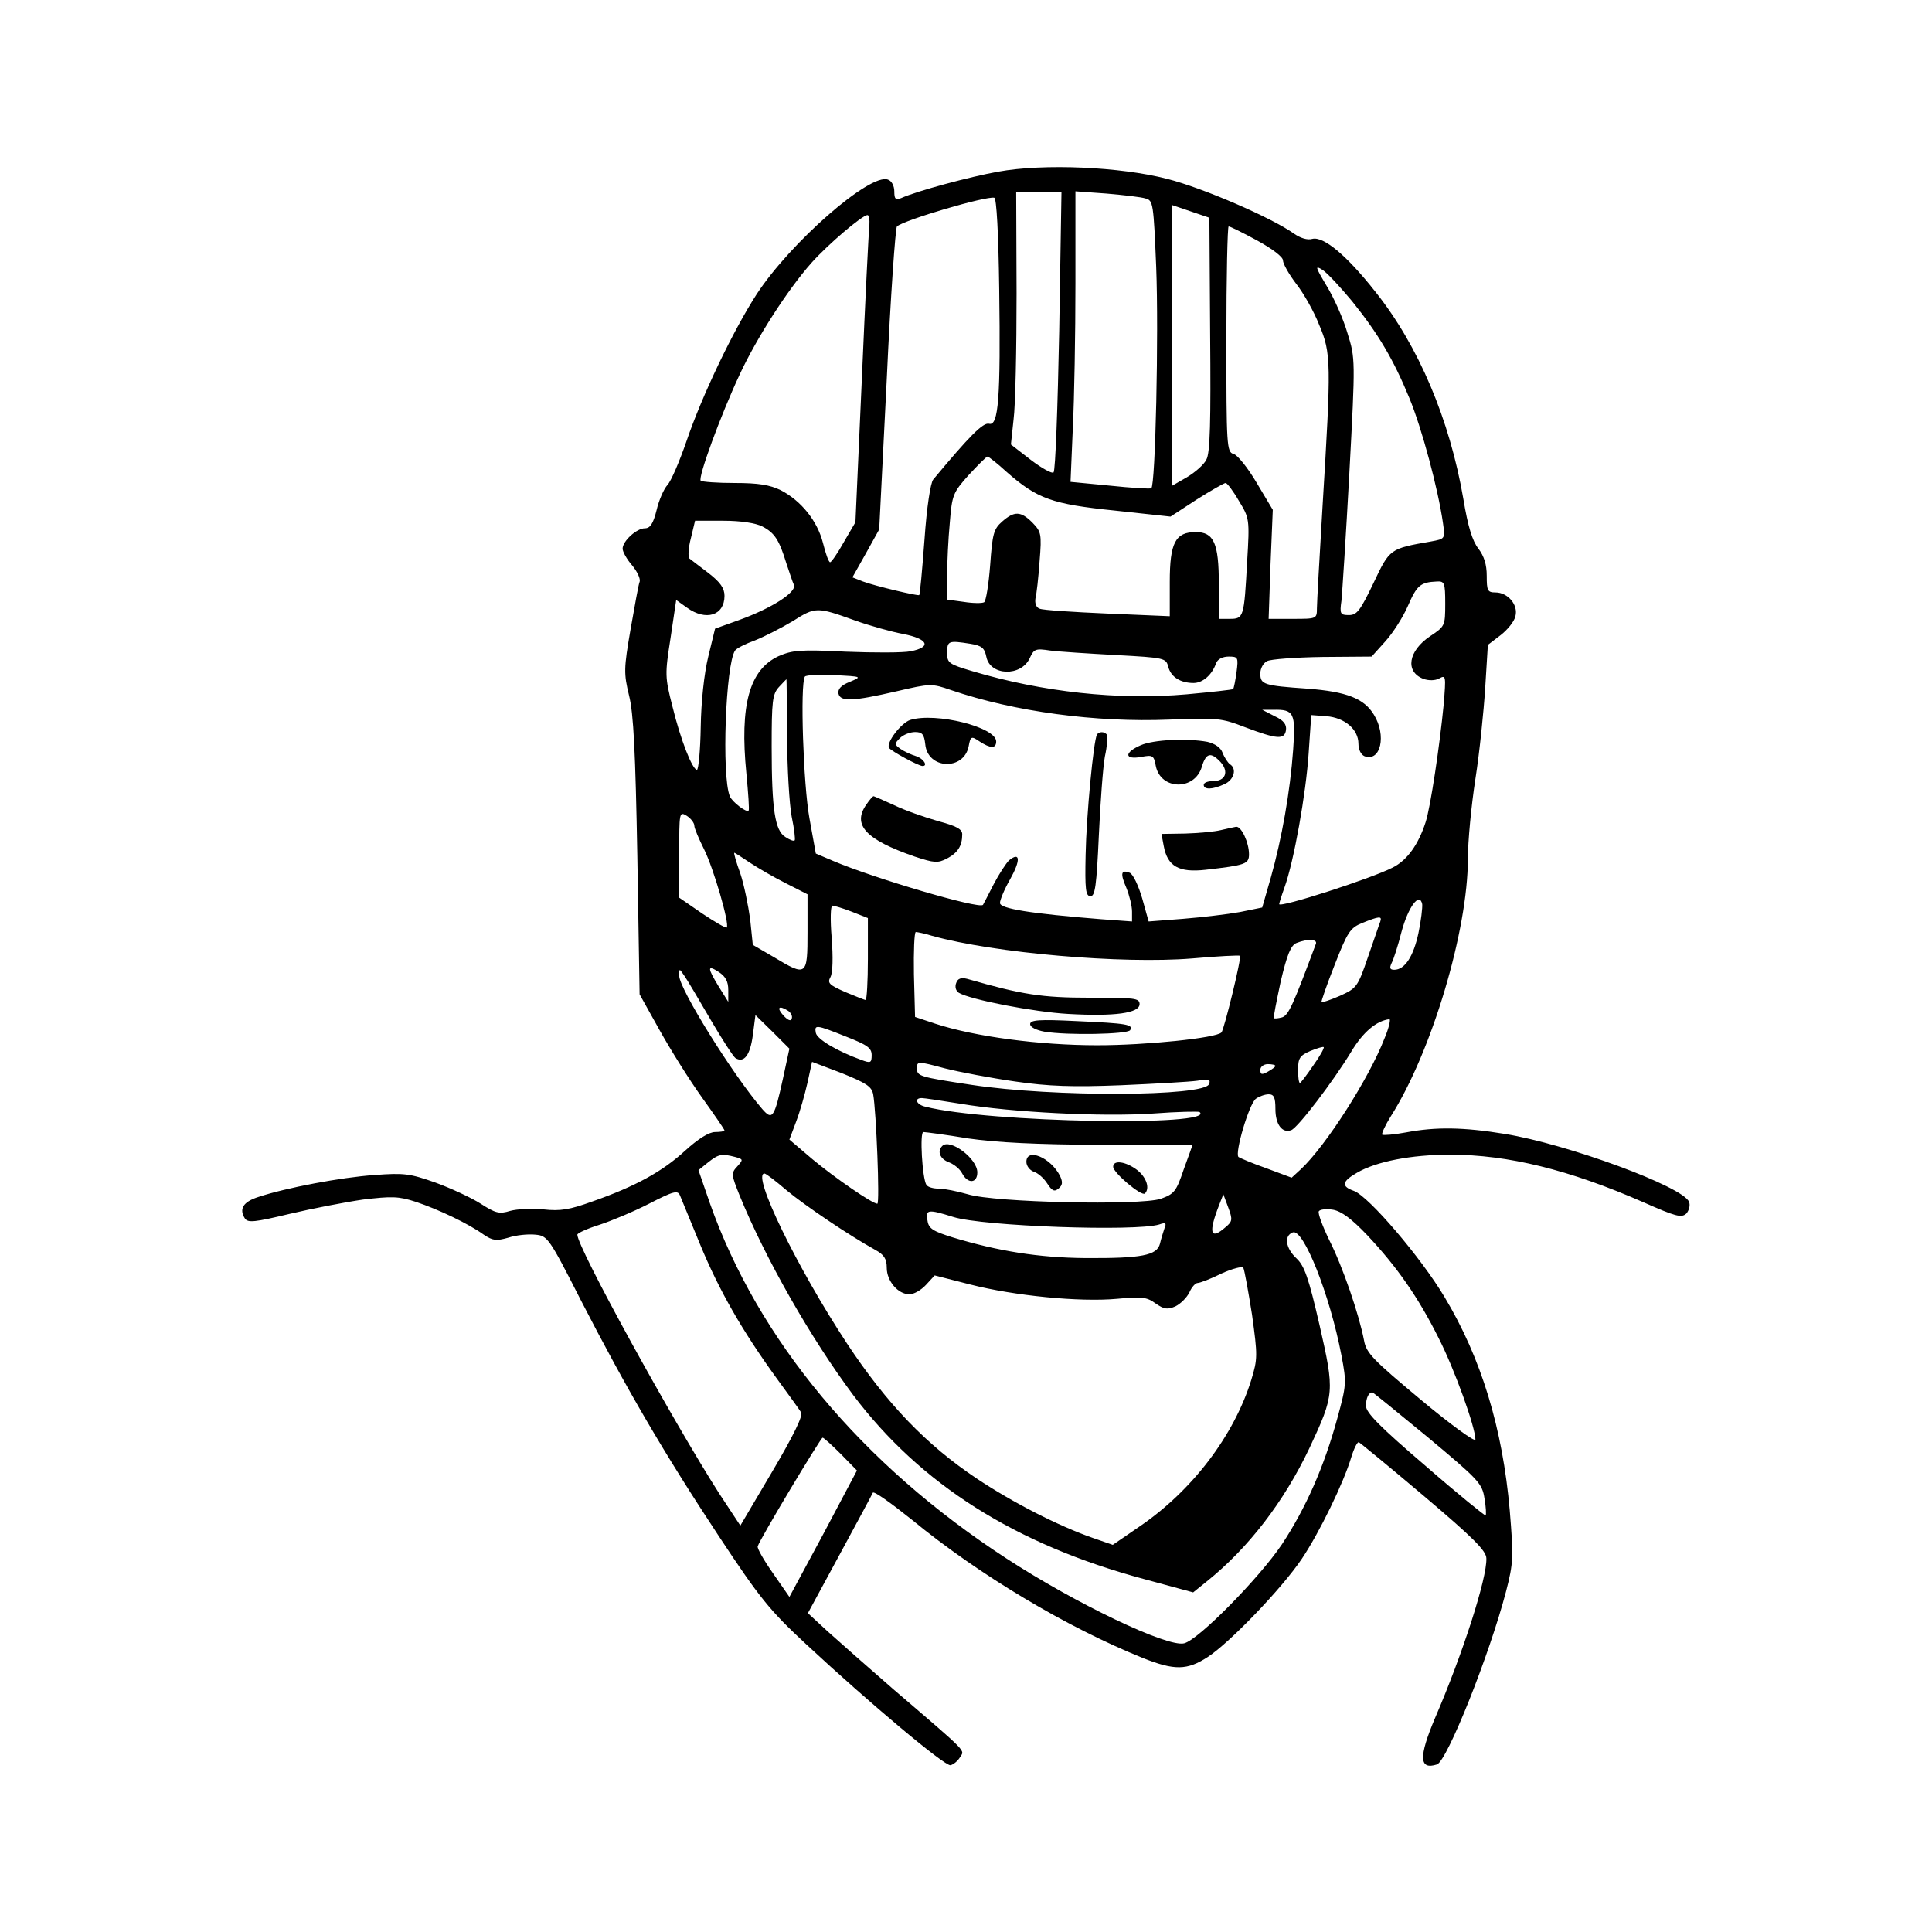 <svg
                                  version="1.0"
                                  xmlns="http://www.w3.org/2000/svg"
                                  className="w-7 h-7"
                                  viewBox="0 0 512 512"
                                  preserveAspectRatio="xMidYMid meet"
                                >
                                  <g transform="translate(0,512) scale(0.1,-0.1)" fill="#000000" stroke="none">
                                    <path
                                      d="M2645 4665 c-73 -13 -215 -51 -257 -70 -15 -6 -18 -2 -18 18 0 14 -7
28 -17 31 -47 18 -258 -166 -348 -304 -62 -96 -145 -269 -186 -390 -18 -52
-40 -104 -50 -115 -10 -11 -23 -41 -29 -67 -9 -36 -17 -48 -31 -48 -22 0 -59
-34 -59 -54 0 -8 11 -28 25 -44 14 -17 23 -36 20 -44 -3 -7 -13 -64 -24 -126
-18 -104 -18 -117 -4 -175 12 -47 17 -150 22 -427 l6 -365 53 -95 c29 -52 79
-132 112 -178 33 -46 60 -85 60 -88 0 -2 -11 -4 -25 -4 -16 0 -45 -18 -80 -50
-60 -55 -131 -94 -245 -134 -61 -22 -85 -26 -130 -21 -30 3 -70 1 -88 -4 -29
-9 -39 -6 -78 19 -25 16 -79 41 -120 56 -68 24 -83 26 -162 20 -88 -6 -235
-34 -307 -58 -41 -13 -52 -32 -36 -57 8 -12 26 -10 118 12 59 14 147 31 195
38 76 9 94 9 140 -6 60 -20 140 -58 180 -87 24 -16 33 -17 65 -8 21 7 53 10
72 8 32 -3 36 -8 121 -175 120 -233 219 -403 365 -624 109 -165 135 -197 232
-287 169 -157 367 -323 382 -320 8 2 19 11 25 21 12 20 27 6 -175 179 -68 59
-147 129 -176 155 l-52 48 84 155 c46 85 86 159 88 164 2 6 48 -27 103 -71
179 -147 410 -285 613 -367 83 -33 117 -33 172 3 58 38 195 180 249 260 47 70
111 202 131 269 7 23 16 41 20 40 4 -2 82 -66 173 -143 131 -111 165 -145 165
-165 2 -52 -63 -254 -136 -423 -44 -104 -42 -138 5 -123 27 9 139 290 183 458
20 77 20 92 10 215 -19 217 -75 403 -173 566 -62 104 -200 266 -240 281 -34
12 -32 25 8 48 51 30 144 48 247 48 153 0 316 -40 512 -126 86 -38 101 -42
114 -30 7 8 11 22 7 31 -15 40 -322 153 -488 180 -110 18 -183 19 -262 4 -32
-6 -60 -8 -63 -6 -2 3 8 25 23 49 108 170 204 492 204 682 0 46 9 141 20 212
11 70 22 179 26 242 l7 113 34 26 c18 14 36 36 39 50 8 30 -20 63 -53 63 -21
0 -23 5 -23 44 0 30 -7 52 -22 72 -16 20 -28 59 -40 132 -36 209 -118 405
-234 550 -75 95 -136 146 -166 139 -13 -4 -32 2 -49 14 -59 42 -241 121 -336
145 -124 32 -327 41 -448 19z m162 -422 c-4 -202 -10 -370 -15 -375 -4 -4 -31
11 -60 33 l-53 41 7 66 c5 37 8 187 8 335 l-1 267 60 0 60 0 -6 -367z m229
351 c20 -5 21 -14 28 -181 7 -177 -2 -581 -13 -587 -3 -2 -53 1 -110 7 l-104
10 6 141 c4 78 7 251 7 385 l0 244 83 -6 c45 -4 91 -9 103 -13z m-388 -240 c4
-290 -2 -364 -27 -357 -16 4 -53 -34 -148 -148 -7 -9 -17 -72 -23 -159 -6 -80
-12 -146 -14 -147 -3 -3 -117 24 -149 36 l-28 11 36 64 35 63 20 398 c10 219
23 401 27 405 19 17 236 81 258 76 6 -2 11 -93 13 -242z m559 -120 c2 -231 0
-315 -10 -332 -6 -13 -30 -34 -52 -47 l-40 -23 0 372 0 373 50 -17 50 -17 2
-309z m-903 289 c-2 -16 -11 -199 -20 -407 l-17 -380 -31 -53 c-16 -29 -33
-53 -36 -53 -4 0 -12 23 -19 51 -15 59 -58 112 -112 140 -29 14 -59 19 -122
19 -46 0 -86 3 -90 6 -8 8 53 174 103 281 45 97 127 225 191 297 43 48 134
126 148 126 4 0 6 -12 5 -27z m1027 -40 c42 -23 69 -44 69 -53 0 -9 16 -37 35
-62 19 -24 47 -73 61 -109 32 -75 32 -101 9 -479 -8 -135 -15 -257 -15 -272 0
-28 -1 -28 -64 -28 l-64 0 5 144 6 145 -43 72 c-23 39 -51 74 -61 76 -18 5
-19 20 -19 304 0 165 3 299 6 299 4 0 38 -17 75 -37z m252 -161 c70 -87 110
-155 152 -257 33 -80 76 -240 89 -331 6 -42 6 -42 -32 -49 -109 -19 -109 -19
-152 -110 -35 -73 -44 -85 -65 -85 -23 0 -25 3 -20 38 2 20 12 173 21 339 16
300 16 303 -5 370 -11 38 -36 94 -55 125 -31 52 -32 56 -10 42 13 -9 47 -46
77 -82z m-915 -453 c81 -71 120 -85 286 -102 l148 -16 69 45 c38 24 73 44 77
44 4 0 20 -21 35 -47 28 -46 29 -48 22 -162 -8 -147 -9 -151 -46 -151 l-29 0
0 93 c0 107 -13 137 -61 137 -54 0 -69 -28 -69 -132 l0 -91 -165 7 c-91 4
-172 9 -180 13 -9 3 -13 14 -11 27 3 11 8 56 11 99 6 73 4 78 -19 102 -31 31
-48 31 -80 3 -23 -20 -26 -33 -32 -116 -4 -51 -11 -95 -16 -98 -5 -3 -29 -3
-54 1 l-44 6 0 63 c0 35 3 98 7 140 6 74 8 80 50 127 25 27 47 49 50 49 3 0
26 -18 51 -41z m-648 -144 c33 -17 45 -36 64 -98 8 -23 16 -49 20 -57 8 -19
-59 -62 -145 -93 l-64 -23 -18 -74 c-11 -45 -19 -120 -20 -187 -1 -62 -6 -113
-10 -113 -12 0 -43 78 -65 168 -20 78 -20 85 -5 181 l15 101 28 -20 c51 -37
100 -21 100 31 0 20 -11 36 -42 60 -24 18 -47 36 -51 39 -4 4 -3 28 4 54 l11
46 75 0 c46 0 85 -6 103 -15z m1810 -205 c0 -59 -1 -60 -40 -86 -58 -39 -67
-94 -18 -113 14 -5 31 -5 42 1 18 10 18 6 12 -68 -11 -113 -35 -273 -48 -313
-19 -59 -49 -101 -87 -120 -56 -29 -301 -108 -301 -97 0 2 6 22 14 44 25 69
57 249 64 355 l7 102 40 -3 c49 -4 85 -35 85 -73 0 -16 7 -29 16 -33 43 -16
59 55 25 110 -26 43 -72 61 -176 69 -116 8 -125 11 -125 40 0 14 8 28 18 33 9
5 76 10 147 11 l130 1 36 40 c20 22 47 64 60 94 24 55 33 63 77 65 20 1 22 -3
22 -59z m-1565 -44 c39 -14 96 -30 128 -36 67 -13 77 -35 20 -46 -20 -4 -98
-4 -172 -1 -121 6 -141 4 -178 -12 -77 -36 -103 -129 -85 -311 5 -52 8 -96 6
-98 -5 -7 -44 23 -50 38 -22 55 -11 349 14 386 4 6 28 18 53 27 25 10 70 33
100 51 60 38 64 38 164 2z m306 -62 c31 -5 38 -11 43 -35 10 -50 92 -53 115
-3 11 24 15 26 54 20 23 -3 102 -8 175 -12 129 -7 132 -8 138 -31 7 -27 32
-43 67 -43 24 0 49 21 60 53 4 10 17 17 33 17 25 0 26 -2 21 -41 -3 -22 -7
-42 -9 -45 -2 -2 -58 -8 -123 -14 -182 -16 -382 6 -567 61 -64 19 -68 22 -68
49 0 32 4 33 61 24z m-319 -101 c-23 -9 -32 -19 -30 -31 5 -22 37 -21 154 6
90 21 93 21 145 3 167 -57 383 -86 578 -78 127 5 138 4 200 -20 85 -32 105
-34 109 -8 2 15 -6 26 -30 37 l-33 17 30 0 c54 1 59 -8 52 -106 -8 -111 -30
-235 -59 -338 l-23 -80 -59 -12 c-33 -6 -101 -14 -151 -18 l-91 -7 -17 61
c-10 34 -24 64 -33 68 -23 9 -26 -1 -9 -40 8 -20 15 -48 15 -63 l0 -26 -82 6
c-188 15 -268 28 -268 43 0 8 12 37 27 63 28 50 27 74 -3 50 -8 -8 -27 -37
-41 -64 -14 -28 -27 -52 -28 -54 -10 -12 -290 71 -396 116 l-47 20 -17 94
c-16 88 -25 354 -12 375 3 4 38 6 79 4 73 -4 73 -4 40 -18z m-166 -146 c0 -83
6 -179 12 -211 7 -33 10 -61 8 -63 -2 -3 -13 1 -25 9 -27 17 -36 71 -36 239 0
121 2 139 19 158 11 12 20 21 20 21 1 0 1 -69 2 -153z m-246 -235 c0 -7 12
-35 26 -63 25 -50 68 -198 60 -207 -3 -2 -32 15 -65 37 l-61 42 0 114 c0 113
0 115 20 103 11 -7 20 -19 20 -26z m147 -98 c21 -14 64 -39 96 -55 l57 -29 0
-100 c0 -117 -2 -119 -90 -66 l-55 32 -7 68 c-5 36 -16 91 -26 121 -11 30 -18
55 -16 55 2 0 20 -12 41 -26z m1772 -187 c-13 -61 -36 -97 -64 -97 -12 0 -13
5 -7 18 5 9 17 46 26 82 18 67 48 107 55 74 1 -9 -3 -44 -10 -77z m-1502 57
l43 -17 0 -108 c0 -60 -3 -109 -6 -109 -3 0 -27 10 -54 21 -43 19 -48 24 -39
40 6 12 7 52 3 104 -4 47 -3 85 2 85 4 0 28 -7 51 -16z m1401 -26 c-3 -7 -17
-50 -33 -95 -27 -79 -30 -82 -74 -102 -25 -11 -47 -18 -49 -17 -1 2 14 46 35
99 34 87 41 98 73 111 45 18 53 19 48 4z m-1188 -38 c165 -46 504 -75 689 -60
68 6 126 9 127 7 5 -4 -42 -196 -49 -203 -14 -15 -200 -34 -329 -34 -154 0
-325 23 -429 57 l-54 18 -3 113 c-1 61 1 112 5 112 4 0 24 -4 43 -10z m1017
-22 c-60 -161 -72 -188 -89 -194 -11 -3 -21 -4 -22 -2 -2 1 7 45 18 97 17 72
27 96 42 102 30 12 57 10 51 -3z m-1557 -122 l0 -31 -25 40 c-31 51 -31 59 0
39 18 -12 25 -25 25 -48z m-47 -78 c31 -53 61 -99 66 -102 23 -14 39 8 46 60
l7 54 45 -44 45 -45 -17 -79 c-23 -105 -28 -112 -55 -81 -79 92 -220 319 -220
353 0 20 0 20 13 1 8 -11 39 -64 70 -117z m206 23 c7 -5 12 -14 9 -21 -2 -7
-10 -4 -22 9 -19 21 -12 28 13 12z m1580 -73 c-41 -106 -155 -284 -221 -346
l-25 -23 -67 25 c-37 13 -70 27 -74 30 -10 11 28 140 46 154 8 6 24 12 34 12
14 0 18 -8 18 -39 0 -41 18 -65 42 -56 18 7 111 129 159 208 31 52 67 82 101
86 4 1 -1 -23 -13 -51z m-1427 5 c56 -22 68 -30 68 -49 0 -21 -3 -22 -27 -13
-64 23 -118 55 -121 72 -4 22 0 22 80 -10z m1238 -77 c-17 -25 -33 -46 -35
-46 -3 0 -5 16 -5 35 0 31 5 38 33 50 17 7 34 12 35 10 2 -2 -10 -24 -28 -49z
m-1166 -76 c8 -43 18 -290 11 -290 -13 0 -112 68 -172 118 l-61 52 18 48 c10
26 23 72 30 103 l12 55 79 -30 c64 -26 79 -35 83 -56z m376 34 c89 -13 153
-15 280 -10 91 4 182 9 203 12 31 5 36 4 31 -9 -12 -33 -413 -35 -629 -2 -139
21 -145 23 -145 44 0 19 2 19 73 0 39 -10 124 -26 187 -35z m690 41 c0 -2 -9
-9 -20 -15 -16 -9 -20 -8 -20 5 0 8 9 15 20 15 11 0 20 -2 20 -5z m-835 -100
c136 -23 376 -35 510 -26 66 5 122 6 124 4 46 -39 -561 -28 -726 14 -24 5 -32
23 -10 23 6 0 53 -7 102 -15z m21 -92 c77 -11 180 -16 351 -17 134 -1 243 -1
243 -1 0 0 -10 -29 -23 -64 -20 -59 -25 -65 -61 -78 -55 -18 -440 -10 -511 12
-28 8 -62 15 -77 15 -15 0 -29 4 -33 10 -11 18 -18 140 -8 140 5 0 59 -7 119
-17z m-618 -49 c22 -6 22 -7 6 -25 -17 -18 -16 -22 6 -77 68 -167 189 -379
301 -529 178 -236 429 -396 772 -488 l129 -35 36 29 c111 89 205 212 272 353
67 143 67 150 27 326 -29 126 -40 157 -61 177 -29 27 -34 60 -10 69 28 11 98
-164 129 -326 14 -73 13 -79 -11 -167 -35 -128 -83 -237 -147 -334 -60 -89
-221 -253 -259 -262 -44 -11 -287 105 -471 225 -383 249 -658 579 -786 942
l-30 87 26 21 c28 22 36 23 71 14z m136 -88 c49 -41 168 -121 235 -158 24 -13
31 -24 31 -48 0 -35 30 -70 60 -70 12 0 31 11 44 25 l23 25 94 -24 c117 -30
290 -47 389 -38 65 6 79 5 102 -12 23 -16 32 -17 53 -8 14 7 30 23 37 37 6 14
16 25 22 25 6 0 35 11 63 25 29 13 55 20 58 15 3 -6 13 -61 23 -124 15 -109
15 -117 -2 -173 -46 -148 -157 -294 -297 -389 l-70 -48 -52 18 c-92 32 -213
94 -309 158 -133 89 -237 197 -343 357 -133 202 -254 451 -219 451 4 0 30 -20
58 -44z m-229 -143 c51 -124 113 -231 202 -354 32 -44 62 -85 66 -92 6 -8 -21
-63 -76 -156 l-85 -144 -56 85 c-124 194 -376 652 -376 686 0 4 26 16 58 26
31 10 91 35 132 56 66 34 76 36 82 22 4 -10 28 -68 53 -129z m1393 45 c-41
-36 -46 -15 -17 59 l11 28 13 -35 c12 -32 11 -37 -7 -52z m375 -21 c80 -85
136 -166 189 -272 43 -84 98 -238 98 -270 0 -8 -65 39 -144 105 -127 106 -145
124 -151 157 -13 69 -57 197 -92 266 -18 37 -31 72 -28 77 3 5 20 7 38 4 22
-4 49 -24 90 -67z m-1097 48 c79 -25 484 -39 546 -20 17 6 20 4 14 -10 -3 -9
-9 -28 -12 -41 -8 -31 -48 -39 -199 -38 -121 1 -229 18 -351 55 -51 16 -63 23
-66 44 -6 30 1 31 68 10z m1258 -584 c134 -112 144 -122 150 -162 4 -23 5 -43
3 -45 -1 -2 -74 57 -160 132 -118 101 -157 140 -157 158 0 21 7 36 17 36 2 0
68 -54 147 -119z m-1555 -45 l42 -43 -89 -168 -90 -167 -43 62 c-24 34 -43 67
-41 72 5 18 167 288 172 288 3 0 25 -20 49 -44z"
                                    />
                                    <path
                                      d="M2412 3212 c-24 -8 -64 -60 -56 -74 5 -8 78 -48 89 -48 15 0 2 20
-17 26 -13 4 -31 12 -41 19 -17 12 -17 14 -2 29 9 9 27 16 40 16 19 0 24 -6
27 -32 6 -67 102 -71 115 -6 5 27 7 28 29 13 29 -19 44 -19 44 0 0 38 -160 78
-228 57z"
                                    />
                                    <path
                                      d="M2907 3173 c-9 -16 -28 -213 -30 -318 -2 -92 0 -110 13 -110 12 0 16
27 22 160 4 88 11 182 16 210 6 27 8 53 6 57 -6 10 -22 10 -27 1z"
                                    />
                                    <path
                                      d="M3023 3145 c-44 -19 -44 -39 1 -31 31 6 34 4 39 -24 13 -64 103 -66
122 -2 11 37 24 40 50 12 22 -25 13 -50 -20 -50 -14 0 -25 -4 -25 -10 0 -13
23 -13 55 2 25 11 34 41 14 53 -5 4 -14 17 -19 30 -5 14 -20 24 -40 29 -54 10
-143 6 -177 -9z"
                                    />
                                    <path
                                      d="M2296 2988 c-38 -54 -2 -93 128 -138 52 -17 61 -18 86 -5 28 15 40
33 40 64 0 14 -16 22 -64 35 -35 10 -87 28 -116 42 -28 13 -54 24 -55 24 -2 0
-11 -10 -19 -22z"
                                    />
                                    <path
                                      d="M3235 2920 c-16 -4 -59 -8 -94 -9 l-63 -1 6 -32 c10 -54 40 -71 111
-63 105 12 115 15 115 41 0 31 -20 74 -34 73 -6 -1 -24 -5 -41 -9z"
                                    />
                                    <path
                                      d="M2534 2515 c-4 -10 -1 -21 7 -26 30 -18 199 -51 290 -56 123 -7 189
2 189 26 0 16 -13 17 -132 17 -127 0 -179 8 -325 50 -16 4 -25 1 -29 -11z"
                                    />
                                    <path
                                      d="M2730 2406 c0 -8 16 -16 38 -20 60 -10 220 -7 227 4 9 15 -8 18 -142
24 -100 5 -123 3 -123 -8z"
                                    />
                                    <path
                                      d="M2497 2083 c-14 -14 -6 -34 17 -43 14 -5 30 -18 36 -30 15 -28 40
-26 40 3 0 37 -73 91 -93 70z"
                                    />
                                    <path
                                      d="M2720 2041 c0 -11 9 -22 19 -26 11 -3 27 -17 36 -31 13 -20 19 -23
30 -14 11 9 12 17 4 34 -25 49 -89 75 -89 37z"
                                    />
                                    <path
                                      d="M2950 2028 c0 -16 75 -79 84 -71 14 14 4 43 -20 62 -30 23 -64 28
-64 9z"
                                    />
                                  </g>
                                </svg>
